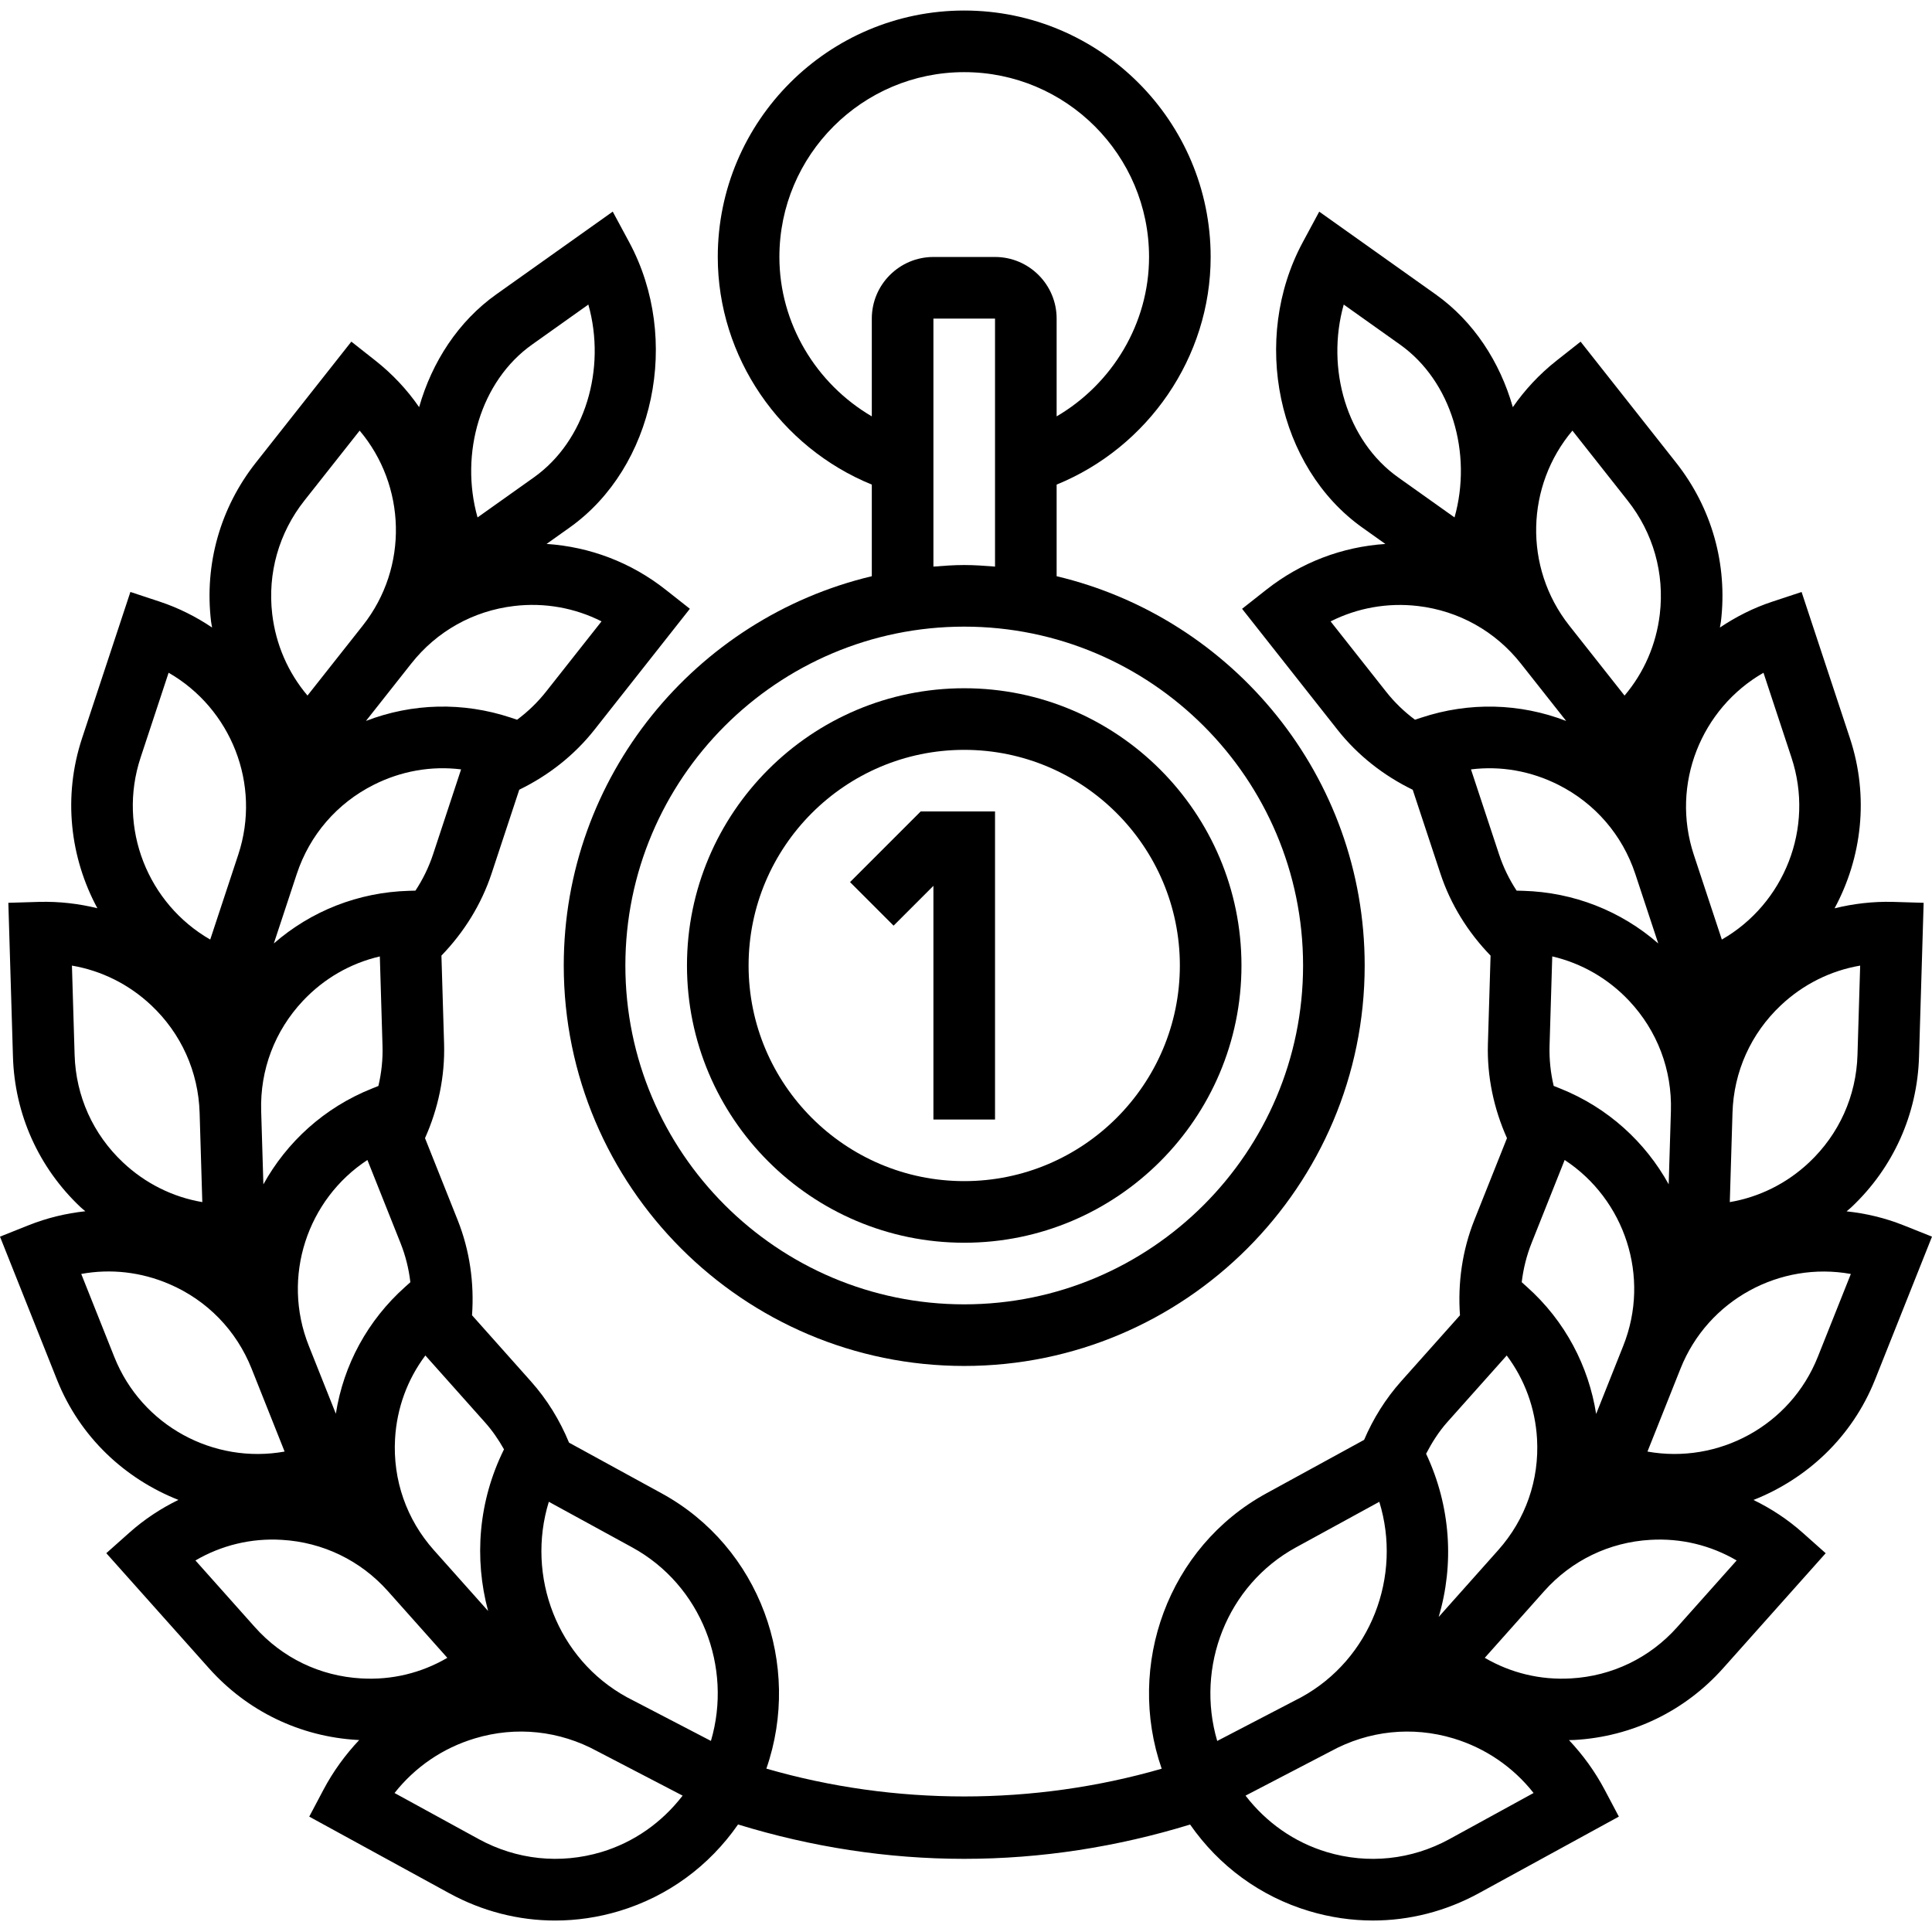 <svg height="501pt" viewBox="0 -2 501.736 501" width="501pt" xmlns="http://www.w3.org/2000/svg"><path d="m486.938 355.945 14.797-37.16-7.43-2.961c-4.84-1.93-9.801-3.082-14.754-3.609.41-.359.84-.688 1.234-1.055 10.887-10.25 17.137-24.137 17.582-39.09l1.199-39.98-8-.242c-5.184-.129-10.254.473-15.133 1.672 7.078-13.105 9.016-28.953 3.992-44.168l-12.555-37.984-7.598 2.512c-4.953 1.633-9.48 3.945-13.617 6.723.078-.539.207-1.066.273-1.602 1.75-14.855-2.395-29.504-11.664-41.238l-24.785-31.402-6.281 4.953c-4.465 3.527-8.238 7.609-11.32 12.055-3.344-11.742-10.168-22.27-20.039-29.289l-30.238-21.484-4.297 7.98c-13.52 25.168-6.57 58.395 15.512 74.082l5.961 4.238c-11.219.738-21.922 4.785-30.93 11.891l-6.281 4.949 24.777 31.41c5.25 6.648 11.977 11.902 19.535 15.582l7.191 21.762c2.648 8.031 7.176 15.281 13.027 21.312l-.691 22.918c-.254 8.457 1.523 16.816 4.953 24.488l-8.488 21.297c-3.129 7.871-4.32 16.328-3.719 24.703l-15.266 17.121c-4.062 4.559-7.262 9.695-9.629 15.23l-25.402 13.898c-25.488 13.941-36.52 44.59-27.168 71.504-33.32 9.613-69.359 9.605-102.664-.023 9.336-26.898-1.688-57.539-27.176-71.48l-24.07-13.176c-2.402-5.824-5.688-11.203-9.938-15.961l-15.254-17.121c.598-8.375-.594-16.832-3.723-24.703l-8.488-21.297c3.434-7.672 5.199-16.031 4.953-24.488l-.688-22.918c5.84-6.031 10.367-13.281 13.023-21.312l7.191-21.77c7.551-3.672 14.281-8.926 19.527-15.574l24.777-31.41-6.281-4.949c-9.008-7.113-19.719-11.152-30.934-11.891l5.965-4.238c22.082-15.688 29.035-48.914 15.516-74.082l-4.297-7.98-30.242 21.484c-9.871 7.02-16.695 17.555-20.039 29.289-3.078-4.457-6.855-8.535-11.32-12.055l-6.281-4.953-24.781 31.402c-9.266 11.734-13.41 26.383-11.656 41.238.062.543.191 1.062.27 1.602-4.125-2.777-8.664-5.082-13.613-6.723l-7.602-2.512-12.551 37.984c-5.023 15.215-3.098 31.055 3.977 44.152-4.875-1.191-9.93-1.785-15.121-1.648l-8 .242 1.199 39.98c.449 14.953 6.695 28.832 17.586 39.09.391.367.809.68 1.207 1.031-4.984.543-9.938 1.719-14.727 3.633l-7.434 2.961 14.801 37.16c5.941 14.91 17.672 25.734 31.535 31.207-4.559 2.223-8.863 5.047-12.75 8.52l-5.977 5.32 26.637 29.855c9.953 11.168 23.664 17.793 38.594 18.648.152.008.305.008.449.016-3.602 3.824-6.754 8.129-9.289 12.922l-3.688 6.973 36.352 19.891c8.602 4.703 18.016 7.094 27.52 7.094 5.543 0 11.129-.816 16.586-2.453 12.672-3.809 23.406-11.707 30.902-22.496 18.969 5.824 38.672 8.926 58.734 8.926 20.043 0 39.715-3.102 58.664-8.91 7.496 10.773 18.227 18.672 30.898 22.473 5.465 1.637 11.031 2.453 16.574 2.453 9.504 0 18.922-2.391 27.52-7.094l36.352-19.891-3.688-6.973c-2.527-4.777-5.672-9.074-9.262-12.891.48-.016.969-.016 1.445-.039 14.938-.855 28.641-7.48 38.594-18.641l26.625-29.855-5.977-5.32c-3.938-3.512-8.25-6.312-12.777-8.512 13.883-5.48 25.617-16.305 31.562-31.223zm-302.312 93.797-21.816-11.344c-18.113-9.918-26.234-31.453-20.281-50.758l21.648 11.84c17.969 9.832 26.105 31.094 20.449 50.262zm-86.359-170.086-1.641.656c-12.48 4.977-22.184 13.969-28.227 24.895l-.574-19.055c-.32-10.68 3.535-20.84 10.863-28.625 5.465-5.801 12.359-9.75 19.953-11.512l.695 23.191c.113 3.527-.266 7.039-1.07 10.449zm6.992 52.137c-9.754 8.695-16.035 20.246-18.043 32.977l-7.023-17.641c-7.152-17.938-.344-38.051 15.223-48.25l8.586 21.547c1.312 3.285 2.168 6.719 2.566 10.191zm25.629 42.23c-6.688 13.473-7.789 28.375-4.125 41.984l-14.09-15.809c-7.113-7.977-10.688-18.238-10.078-28.91.453-7.945 3.199-15.418 7.871-21.641l15.438 17.32c1.953 2.176 3.578 4.559 4.984 7.055zm-18.414-154.551c-1.105 3.352-2.656 6.527-4.586 9.457l-1.758.047c-13.059.391-25.297 5.199-35.016 13.664l5.949-18.023c3.352-10.145 10.457-18.379 20-23.176 7.113-3.586 14.953-4.961 22.68-4zm29.359-42.25c-2.191 2.777-4.734 5.234-7.543 7.32l-1.664-.551c-12.402-4.105-25.555-3.77-37.586.863l11.77-14.902c6.617-8.387 16.102-13.695 26.719-14.945 7.906-.938 15.746.488 22.688 3.992zm-3.672-90.094 14.633-10.402c4.688 16.648-.777 35.395-14.145 44.883l-14.633 10.398c-4.688-16.648.785-35.391 14.145-44.879zm-59.137 40.535 14.375-18.199c12.008 14.207 12.801 35.43.84 50.59l-14.383 18.211c-5.031-5.938-8.223-13.227-9.16-21.145-1.246-10.602 1.711-21.066 8.328-29.457zm-42.512 66.703 7.273-22.023c16.152 9.258 24.152 28.922 18.086 47.258l-7.277 22.031c-16.145-9.258-24.145-28.922-18.082-47.266zm-17.137 77.227-.695-23.195c7.672 1.312 14.809 4.848 20.602 10.312 7.773 7.32 12.238 17.242 12.559 27.922l.695 23.184c-7.672-1.305-14.801-4.84-20.598-10.305-7.785-7.312-12.242-17.238-12.562-27.918zm10.305 78.43-8.582-21.551c7.664-1.402 15.559-.512 22.887 2.641 9.816 4.215 17.391 12.016 21.344 21.934l8.582 21.555c-18.336 3.301-37.086-6.633-44.23-24.578zm36.512 70.176-15.438-17.32c6.719-3.926 14.438-5.832 22.406-5.352 10.664.609 20.457 5.344 27.566 13.312l15.441 17.328c-6.719 3.93-14.406 5.824-22.406 5.344-10.672-.609-20.457-5.328-27.57-13.312zm89.977 58.41c-10.703 3.199-21.992 2.016-31.824-3.352l-21.887-11.984c5.336-6.754 12.535-11.688 20.871-14.184 10.688-3.227 21.977-2.02 31.793 3.344l22.152 11.52c-5.363 6.957-12.609 12.102-21.105 14.656zm239.016-147.992c.41-3.48 1.266-6.914 2.57-10.191l8.582-21.547c15.566 10.199 22.375 30.312 15.223 48.25l-7.047 17.703c-1.945-12.336-7.984-24.105-18.016-33.039zm7.23-61.418.699-23.191c7.582 1.77 14.488 5.719 19.949 11.512 7.328 7.785 11.184 17.945 10.867 28.625l-.578 19.047c-6.047-10.926-15.742-19.918-28.223-24.895l-1.641-.656c-.809-3.395-1.176-6.906-1.074-10.441zm79.969 2.395c-.32 10.68-4.781 20.598-12.559 27.918-5.801 5.465-12.93 9-20.602 10.305l.699-23.184c.316-10.68 4.781-20.602 12.559-27.922 5.801-5.465 12.926-9 20.598-10.312zm-24.414-99.25 7.27 22.023c6.066 18.344-1.934 38.008-18.086 47.266l-7.281-22.031c-6.055-18.336 1.945-38 18.098-47.258zm-49.617-62.879 14.367 18.199c6.625 8.391 9.578 18.848 8.328 29.465-.934 7.91-4.117 15.199-9.16 21.145l-14.375-18.211c-11.961-15.176-11.168-36.391.84-50.598zm-59.391-32.738 14.633 10.402c13.359 9.496 18.832 28.23 14.141 44.879l-14.629-10.398c-13.371-9.488-18.84-28.234-14.145-44.883zm-3.41 82.281c6.953-3.504 14.809-4.918 22.688-3.992 10.617 1.25 20.105 6.559 26.723 14.945l11.766 14.902c-12.023-4.633-25.176-4.977-37.59-.871l-1.672.551c-2.809-2.086-5.352-4.543-7.535-7.32zm59.137 42.434c9.543 4.805 16.648 13.039 20 23.176l5.953 18.023c-9.719-8.465-21.961-13.281-35.016-13.664l-1.762-.047c-1.926-2.93-3.473-6.105-4.574-9.457l-7.281-22.031c7.734-.961 15.559.414 22.68 4zm-13.398 148.207c4.672 6.223 7.414 13.695 7.871 21.641.617 10.672-2.969 20.934-10.082 28.91l-15.461 17.352c4.055-13.629 3.176-28.703-3.266-42.383 1.52-2.91 3.266-5.703 5.496-8.207zm-54.738 49.84 21.648-11.84c5.961 19.305-2.168 40.848-20.297 50.766l-21.797 11.34c-5.656-19.18 2.48-40.434 20.445-50.266zm39.832 75.77c-9.824 5.367-21.109 6.559-31.816 3.352-8.496-2.555-15.75-7.699-21.109-14.656l22.168-11.539c9.816-5.359 21.102-6.535 31.781-3.336 8.328 2.508 15.531 7.441 20.859 14.188zm59.176-55.059c-7.109 7.977-16.895 12.703-27.566 13.312-7.984.473-15.688-1.422-22.406-5.344l15.438-17.328c7.113-7.969 16.898-12.703 27.57-13.312 8-.473 15.688 1.426 22.406 5.352zm-7.719-45.598 8.586-21.555c7.148-17.941 25.918-27.887 44.23-24.566l-8.586 21.543c-7.148 17.945-25.902 27.871-44.23 24.578zm0 0"/><path d="m178.406 248.367c0 39.703 32.305 72 72 72 39.699 0 72-32.297 72-72 0-39.703-32.301-72-72-72-39.695 0-72 32.297-72 72zm128 0c0 30.871-25.117 56-56 56-30.879 0-56-25.129-56-56 0-30.871 25.121-56 56-56 30.883 0 56 25.129 56 56zm0 0"/><path d="m220.754 226.711 11.309 11.312 10.344-10.344v60.688h16v-80h-19.309zm0 0"/><path d="m226.406 123.48v23.793c-45.789 10.879-80 52.023-80 101.094 0 57.344 46.656 104 104 104 57.348 0 104-46.656 104-104 0-49.07-34.207-90.215-80-101.094v-23.793c23.77-9.695 40-33.082 40-59.113 0-35.289-28.711-64-64-64-35.285 0-64 28.711-64 64 0 26.039 16.234 49.418 40 59.113zm112 124.887c0 48.52-39.477 88-88 88-48.52 0-88-39.48-88-88 0-48.52 39.48-88 88-88 48.523 0 88 39.48 88 88zm-88-104c-2.703 0-5.352.199-8 .41v-64.41h16v64.41c-2.645-.211-5.293-.41-8-.41zm0-128c26.473 0 48 21.527 48 48 0 17.25-9.52 32.922-24 41.395v-25.395c0-8.824-7.176-16-16-16h-16c-8.82 0-16 7.176-16 16v25.395c-14.477-8.473-24-24.145-24-41.395 0-26.473 21.531-48 48-48zm0 0"/></svg>
